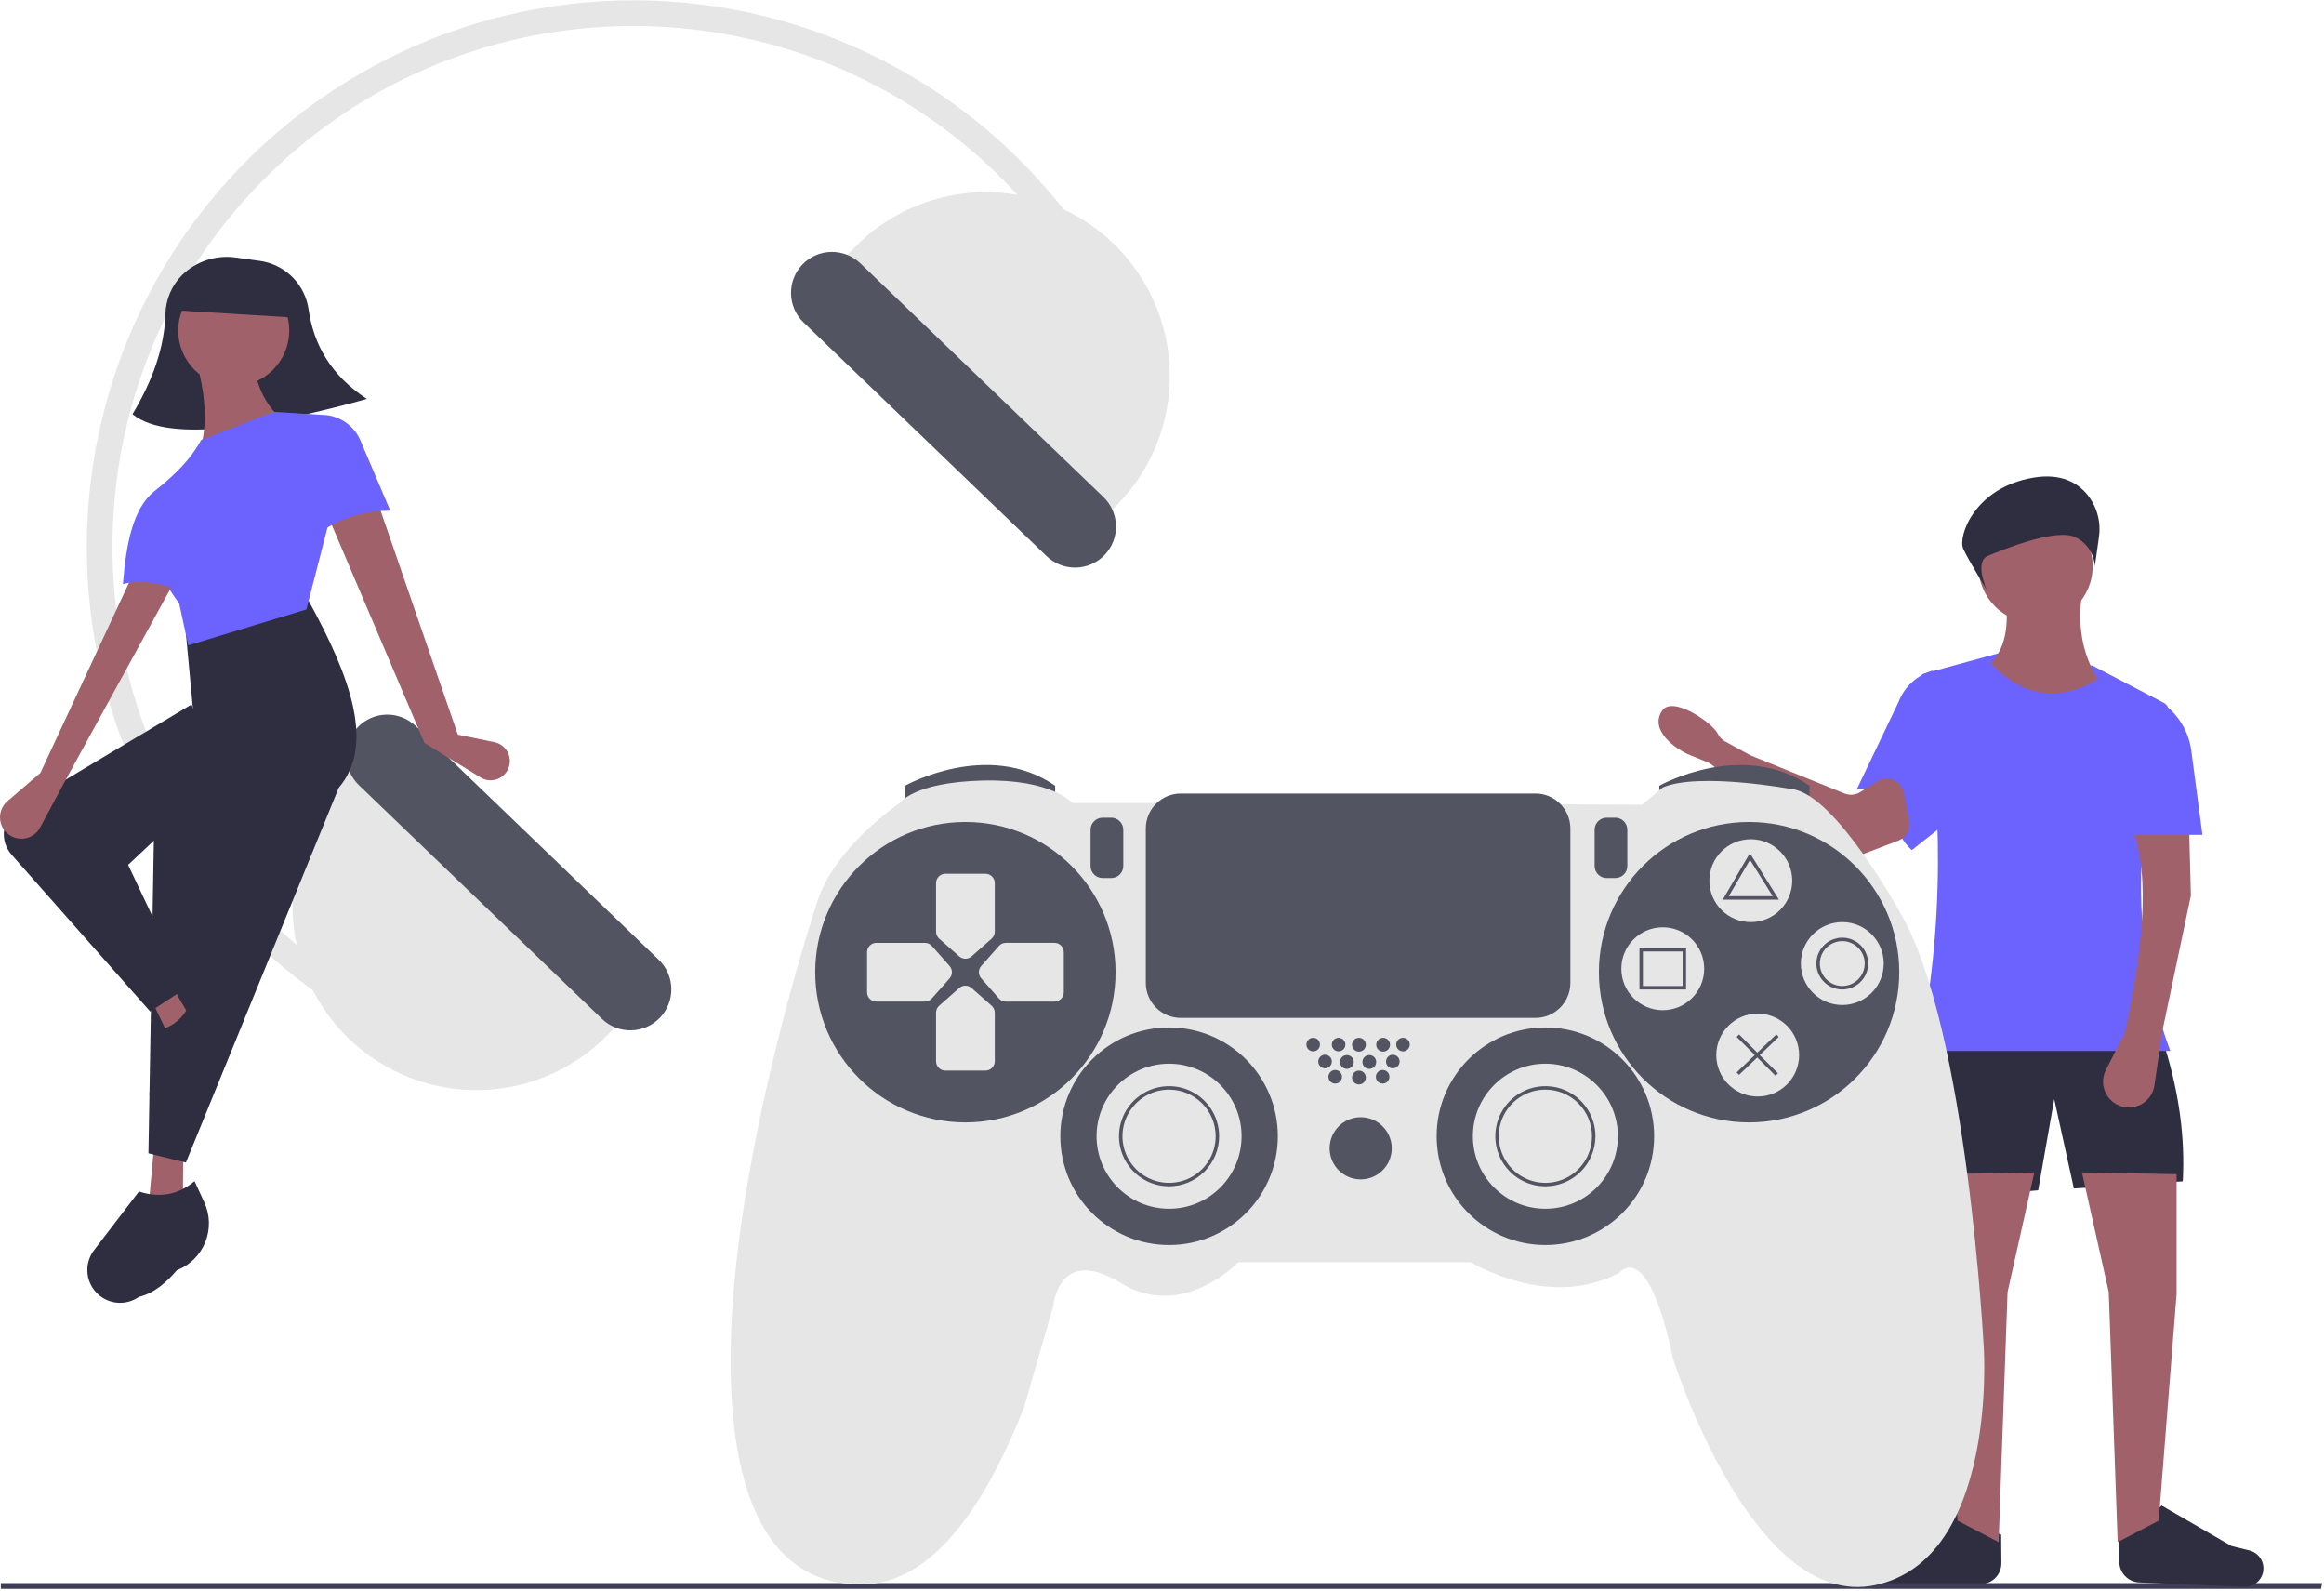 
<svg width="884" height="605" viewBox="0 0 884 605" fill="none" xmlns="http://www.w3.org/2000/svg">
<rect width="884" height="605" fill="#fff"/>
<g id="preloader" clip-path="url(#clip0_0_1)">
<g id="otherParts">
<path id="Vector" d="M737.244 456.02L775.276 452.624L781.389 417.988L788.859 451.945L830.287 449.229C831.192 432.727 828.893 415.743 823.496 398.293L732.49 396.255L737.244 456.02Z" fill="#2F2E41"/>
<path id="Vector_2" d="M706.212 300.274C718.878 296.877 717.548 314.573 727.212 323.274L746.212 308.274L735.207 254.993C732.254 255.836 729.538 257.355 727.273 259.429C725.009 261.503 723.257 264.075 722.157 266.942L706.212 300.274Z" fill="#6C63FF"/>
<path id="Vector_3" d="M729.774 399.651H825.533C810.036 357.887 811.544 314.934 824.74 271.163C824.962 270.436 824.923 269.655 824.63 268.954C824.337 268.253 823.809 267.676 823.136 267.323L795.651 252.955C784.861 259.976 773.266 257.818 761.014 248.201L731.132 256.351C739.267 305.208 739.498 353.061 729.774 399.651Z" fill="#6C63FF"/>
<path id="Vector_4" d="M753.718 602.367L713.811 604.059C712.074 604.133 710.37 603.561 709.029 602.454C707.687 601.347 706.803 599.783 706.545 598.063C706.286 596.326 706.684 594.554 707.663 593.095C708.641 591.637 710.13 590.596 711.836 590.178L718.604 588.519L745.208 573.099C749.15 577.18 754.577 580.631 761.212 583.57L761.29 594.412C761.304 596.46 760.523 598.435 759.111 599.919C757.698 601.403 755.765 602.281 753.718 602.367Z" fill="#2F2E41"/>
<path id="Vector_5" d="M882.877 604.198H0.321V602.017H883.272L882.877 604.198Z" fill="#3F3D56"/>
<path id="Vector_6" d="M813.706 601.761L853.613 603.453C855.35 603.527 857.054 602.955 858.395 601.848C859.737 600.741 860.621 599.177 860.878 597.457C861.138 595.72 860.74 593.948 859.761 592.489C858.783 591.031 857.294 589.99 855.588 589.572L848.819 587.913L822.216 572.493C818.274 576.574 812.847 580.025 806.212 582.964L806.134 593.806C806.12 595.854 806.901 597.829 808.313 599.313C809.726 600.797 811.659 601.675 813.706 601.761Z" fill="#2F2E41"/>
</g>
<g id="Boy">
<path id="Vector_7" d="M757.298 252.276C769.472 265.044 783.055 267.082 798.047 258.388C791.756 248.307 790.258 237.341 791.934 225.789H762.731C764.025 235.94 763.677 245.392 757.298 252.276Z" fill="#A0616A"/>
<path id="Vector_8" d="M805.517 586.416L821.138 578.267L827.929 492.015V446.512L791.934 445.833L802.121 491.336L805.517 586.416Z" fill="#A0616A"/>
<path id="Vector_9" d="M760.238 586.416L744.618 578.267L737.827 492.015V446.512L773.821 445.833L763.634 491.336L760.238 586.416Z" fill="#A0616A"/>
<path id="Vector_10" d="M696.714 325.941L650.965 290.713C650.491 290.347 649.969 290.047 649.413 289.822L642.764 287.116C637.423 284.943 627.251 277.716 632.212 270.274C636.212 264.274 651.523 275.022 653.407 279.004C654.002 280.258 654.978 281.29 656.196 281.955L665.493 287.05C665.719 287.174 665.952 287.284 666.191 287.381L701.587 301.728C702.569 302.126 703.63 302.284 704.685 302.188C705.739 302.093 706.756 301.748 707.65 301.181L714.067 297.112C714.98 296.533 716.021 296.185 717.098 296.099C718.176 296.012 719.259 296.19 720.252 296.616C721.246 297.042 722.121 297.704 722.801 298.544C723.482 299.384 723.947 300.378 724.157 301.438L726.278 312.142C726.584 313.684 726.334 315.283 725.573 316.658C724.812 318.032 723.589 319.093 722.121 319.653L703.144 326.887C702.081 327.292 700.931 327.418 699.806 327.252C698.68 327.087 697.616 326.635 696.714 325.941Z" fill="#A0616A"/>
<path id="Vector_11" d="M774.276 237.014C786.279 237.014 796.009 227.284 796.009 215.281C796.009 203.279 786.279 193.548 774.276 193.548C762.274 193.548 752.544 203.279 752.544 215.281C752.544 227.284 762.274 237.014 774.276 237.014Z" fill="#A0616A"/>
<path id="Vector_12" d="M808.234 392.859L801.054 406.82C800.42 408.052 800.055 409.404 799.981 410.788C799.907 412.171 800.127 413.554 800.626 414.847C801.125 416.139 801.892 417.311 802.876 418.286C803.861 419.261 805.04 420.016 806.337 420.503C807.71 421.018 809.181 421.218 810.642 421.09C812.102 420.962 813.516 420.509 814.778 419.763C816.041 419.017 817.12 417.998 817.937 416.781C818.754 415.563 819.288 414.178 819.499 412.727L822.496 392.18L833.362 340.565L832.683 314.758H810.95C818.363 333.953 814.686 362.265 808.234 392.859Z" fill="#A0616A"/>
</g>
<g id="Boy&#39;s Body">
<path id="Vector_13" d="M808.555 317.474H837.758L833.519 285.447C832.944 281.103 831.291 276.973 828.709 273.433C826.128 269.893 822.701 267.055 818.742 265.18L808.555 317.474Z" fill="#6C63FF"/>
<path id="Vector_14" d="M798.381 204.311C798.815 201.407 798.633 198.445 797.846 195.617C797.059 192.789 795.685 190.159 793.813 187.898C790.106 183.51 783.89 179.919 773.579 181.613C751.082 185.309 744.594 204.038 746.798 208.748C749.003 213.458 755.758 224.376 755.758 224.376C755.758 224.376 750.8 213.568 756.181 211.368C761.563 209.168 782.389 200.502 789.658 204.406C791.715 205.439 793.462 206.999 794.721 208.927C795.98 210.855 796.705 213.082 796.823 215.381L798.381 204.311Z" fill="#2F2E41"/>
<path id="Vector_15" d="M426.41 113.863L417.672 118.297C407.607 98.479 394.273 80.5 378.231 65.115C299.45 -10.623 173.739 -8.147 98.001 70.635C22.264 149.417 24.74 275.127 103.521 350.865C118.516 365.309 135.693 377.298 154.422 386.392L150.148 395.208C120.462 380.794 94.632 359.523 74.792 333.152C54.952 306.781 41.671 276.068 36.048 243.551C30.424 211.033 32.619 177.644 42.451 146.142C52.282 114.64 69.469 85.929 92.59 62.383C115.711 38.836 144.103 21.129 175.421 10.725C206.738 0.32 240.082 -2.483 272.697 2.547C305.312 7.577 336.262 20.295 362.99 39.651C389.718 59.007 411.456 84.445 426.41 113.863Z" fill="#E6E6E6"/>
<path id="Vector_16" d="M130.792 296.15C117.94 309.519 110.925 327.446 111.29 345.987C111.655 364.528 119.371 382.165 132.74 395.018C146.109 407.87 164.036 414.885 182.577 414.52C201.118 414.155 218.755 406.439 231.607 393.07L243.645 380.549L142.83 283.628L130.792 296.15Z" fill="#E6E6E6"/>
<path id="Vector_17" d="M136.075 276.517C133.215 279.499 131.654 283.495 131.735 287.627C131.816 291.759 133.534 295.69 136.51 298.557L228.977 387.452C231.957 390.317 235.954 391.881 240.087 391.8C244.22 391.719 248.152 389.998 251.017 387.018C253.883 384.038 255.447 380.041 255.365 375.908C255.284 371.775 253.564 367.843 250.583 364.978L158.116 276.083C155.133 273.222 151.138 271.661 147.006 271.742C142.874 271.824 138.943 273.541 136.075 276.517Z" fill="#535461"/>
<path id="Vector_18" d="M413.41 203.962L425.448 191.44C438.3 178.071 445.316 160.144 444.95 141.603C444.585 123.062 436.869 105.425 423.5 92.572C416.881 86.209 409.073 81.211 400.522 77.865C391.97 74.518 382.844 72.889 373.663 73.07C355.122 73.435 337.485 81.151 324.633 94.52L312.595 107.041L413.41 203.962Z" fill="#E6E6E6"/>
<path id="Vector_19" d="M305.223 100.572C302.362 103.554 300.801 107.55 300.882 111.682C300.964 115.814 302.681 119.745 305.657 122.612L398.124 211.507C401.105 214.369 405.101 215.93 409.232 215.847C413.364 215.765 417.293 214.045 420.157 211.066C423.021 208.087 424.585 204.092 424.505 199.961C424.425 195.829 422.708 191.899 419.731 189.033L327.263 100.138C324.281 97.277 320.285 95.716 316.153 95.797C312.021 95.879 308.09 97.596 305.223 100.572Z" fill="#535461"/>
<path id="Vector_20" d="M344.229 306.006V298.784C344.229 298.784 375.746 281.055 401.354 298.784V305.35L344.229 306.006Z" fill="#535461"/>
<path id="Vector_21" d="M631.165 306.006V298.784C631.165 298.784 662.682 281.055 688.289 298.784V305.35L631.165 306.006Z" fill="#535461"/>
<path id="Vector_22" d="M438.78 305.35H407.92C407.92 305.35 400.041 296.157 373.776 296.814C347.512 297.471 342.259 305.35 342.259 305.35C342.259 305.35 316.324 322.75 310.414 344.418C310.414 344.418 278.569 439.953 277.912 514.806C277.256 589.659 306.146 600.165 321.248 602.134C336.35 604.104 363.271 601.478 389.535 535.161L400.697 496.421C400.697 496.421 402.667 473.44 426.305 487.885C449.942 502.331 470.954 480.006 470.954 480.006H559.595C559.595 480.006 589.142 498.391 616.063 483.946C616.063 483.946 626.569 470.157 636.418 516.776C636.418 516.776 666.621 612.64 713.24 602.791C759.859 592.942 754.606 512.836 754.606 512.836C754.606 512.836 748.369 390.38 722.761 347.044C722.761 347.044 698.138 302.067 681.723 300.097C681.723 300.097 646.267 293.531 632.478 299.44L624.599 306.006L438.78 305.35Z" fill="#E6E6E6"/>
<path id="Vector_23" d="M367.21 426.821C398.759 426.821 424.335 401.246 424.335 369.697C424.335 338.148 398.759 312.572 367.21 312.572C335.661 312.572 310.086 338.148 310.086 369.697C310.086 401.246 335.661 426.821 367.21 426.821Z" fill="#535461"/>
</g>
<g id="Controls">
<path id="Vector_24" d="M377.164 356.959L369.548 363.696C368.903 364.263 368.073 364.577 367.214 364.577C366.354 364.577 365.524 364.263 364.879 363.696L357.25 356.959C356.877 356.63 356.577 356.226 356.371 355.773C356.165 355.321 356.057 354.83 356.055 354.332V335.796C356.056 334.861 356.429 333.964 357.092 333.303C357.754 332.642 358.651 332.27 359.587 332.27H374.853C375.788 332.269 376.686 332.639 377.348 333.299C378.011 333.959 378.384 334.855 378.386 335.79V354.319C378.382 354.821 378.271 355.316 378.06 355.771C377.849 356.226 377.544 356.631 377.164 356.959Z" fill="#E6E6E6"/>
<path id="Vector_25" d="M377.164 382.428L369.548 375.698C368.903 375.13 368.073 374.817 367.214 374.817C366.354 374.817 365.524 375.13 364.879 375.698L357.25 382.435C356.877 382.764 356.577 383.168 356.371 383.62C356.165 384.073 356.057 384.564 356.055 385.061V403.578C356.053 404.513 356.423 405.41 357.083 406.073C357.743 406.735 358.639 407.108 359.574 407.11H374.853C375.788 407.112 376.686 406.742 377.348 406.082C378.011 405.422 378.384 404.526 378.386 403.591V385.068C378.382 384.566 378.271 384.072 378.06 383.616C377.849 383.161 377.544 382.756 377.164 382.428Z" fill="#E6E6E6"/>
<path id="Vector_26" d="M354.479 379.664L361.216 372.034C361.783 371.389 362.097 370.559 362.097 369.7C362.097 368.841 361.783 368.011 361.216 367.366L354.479 359.736C354.15 359.363 353.746 359.064 353.293 358.858C352.841 358.652 352.35 358.544 351.852 358.541H333.336C332.4 358.543 331.504 358.916 330.843 359.578C330.181 360.24 329.81 361.138 329.81 362.074V377.34C329.808 378.275 330.178 379.172 330.838 379.835C331.498 380.497 332.394 380.87 333.33 380.872H351.859C352.356 380.867 352.847 380.757 353.298 380.548C353.75 380.34 354.152 380.039 354.479 379.664Z" fill="#E6E6E6"/>
<path id="Vector_27" d="M379.948 379.664L373.225 372.028C372.656 371.383 372.342 370.553 372.342 369.694C372.342 368.834 372.656 368.004 373.225 367.359L379.962 359.73C380.29 359.357 380.694 359.057 381.147 358.851C381.6 358.645 382.091 358.537 382.588 358.535H401.104C402.039 358.533 402.937 358.903 403.599 359.563C404.262 360.223 404.635 361.119 404.637 362.054V377.333C404.638 378.268 404.269 379.166 403.609 379.828C402.949 380.491 402.052 380.864 401.117 380.866H382.595C382.093 380.865 381.598 380.757 381.142 380.55C380.686 380.343 380.279 380.041 379.948 379.664Z" fill="#E6E6E6"/>
</g>
<g id="GamePad">
<path id="Vector_28" d="M665.308 426.821C696.857 426.821 722.433 401.246 722.433 369.697C722.433 338.148 696.857 312.572 665.308 312.572C633.759 312.572 608.184 338.148 608.184 369.697C608.184 401.246 633.759 426.821 665.308 426.821Z" fill="#535461"/>
<path id="Vector_29" d="M444.69 473.44C467.535 473.44 486.056 454.92 486.056 432.074C486.056 409.228 467.535 390.708 444.69 390.708C421.844 390.708 403.324 409.228 403.324 432.074C403.324 454.92 421.844 473.44 444.69 473.44Z" fill="#535461"/>
<path id="Vector_30" d="M587.829 473.44C610.675 473.44 629.195 454.92 629.195 432.074C629.195 409.228 610.675 390.708 587.829 390.708C564.983 390.708 546.463 409.228 546.463 432.074C546.463 454.92 564.983 473.44 587.829 473.44Z" fill="#535461"/>
<path id="Vector_31" d="M444.69 459.651C459.92 459.651 472.267 447.305 472.267 432.074C472.267 416.844 459.92 404.497 444.69 404.497C429.459 404.497 417.112 416.844 417.112 432.074C417.112 447.305 429.459 459.651 444.69 459.651Z" fill="#E6E6E6"/>
<path id="Vector_32" d="M444.69 451.116C440.924 451.116 437.242 449.999 434.111 447.906C430.979 445.814 428.539 442.84 427.098 439.361C425.656 435.882 425.279 432.053 426.014 428.359C426.749 424.666 428.562 421.273 431.225 418.61C433.888 415.947 437.281 414.133 440.975 413.398C444.668 412.664 448.497 413.041 451.977 414.482C455.456 415.923 458.43 418.364 460.522 421.495C462.614 424.627 463.731 428.308 463.731 432.074C463.725 437.122 461.717 441.962 458.148 445.532C454.578 449.102 449.738 451.11 444.69 451.116ZM444.69 414.346C441.183 414.346 437.756 415.386 434.84 417.334C431.925 419.282 429.653 422.05 428.311 425.29C426.969 428.529 426.618 432.094 427.302 435.533C427.986 438.972 429.674 442.131 432.154 444.61C434.633 447.089 437.792 448.778 441.231 449.462C444.67 450.146 448.235 449.795 451.474 448.453C454.713 447.111 457.482 444.839 459.43 441.923C461.378 439.008 462.418 435.58 462.418 432.074C462.413 427.374 460.543 422.868 457.22 419.544C453.896 416.221 449.39 414.351 444.69 414.346Z" fill="#535461"/>
<path id="Vector_33" d="M587.829 459.651C603.06 459.651 615.406 447.305 615.406 432.074C615.406 416.844 603.06 404.497 587.829 404.497C572.598 404.497 560.252 416.844 560.252 432.074C560.252 447.305 572.598 459.651 587.829 459.651Z" fill="#E6E6E6"/>
<path id="Vector_34" d="M587.829 451.116C584.063 451.116 580.382 449.999 577.25 447.906C574.119 445.814 571.678 442.84 570.237 439.361C568.796 435.882 568.419 432.053 569.154 428.359C569.888 424.666 571.702 421.273 574.365 418.61C577.028 415.947 580.421 414.133 584.114 413.398C587.808 412.664 591.637 413.041 595.116 414.482C598.595 415.923 601.569 418.364 603.662 421.495C605.754 424.627 606.871 428.308 606.871 432.074C606.865 437.122 604.857 441.962 601.287 445.532C597.717 449.102 592.877 451.11 587.829 451.116ZM587.829 414.346C584.323 414.346 580.895 415.386 577.98 417.334C575.064 419.282 572.792 422.05 571.45 425.29C570.109 428.529 569.757 432.094 570.442 435.533C571.126 438.972 572.814 442.131 575.293 444.61C577.773 447.089 580.932 448.778 584.371 449.462C587.809 450.146 591.374 449.795 594.613 448.453C597.853 447.111 600.622 444.839 602.57 441.923C604.518 439.008 605.557 435.58 605.557 432.074C605.552 427.374 603.683 422.868 600.359 419.544C597.036 416.221 592.529 414.351 587.829 414.346Z" fill="#535461"/>
<path id="Vector_35" d="M517.573 448.489C524.1 448.489 529.391 443.198 529.391 436.67C529.391 430.143 524.1 424.852 517.573 424.852C511.045 424.852 505.754 430.143 505.754 436.67C505.754 443.198 511.045 448.489 517.573 448.489Z" fill="#535461"/>
<path id="Vector_36" d="M499.509 399.802C500.934 399.802 502.09 398.647 502.09 397.222C502.09 395.797 500.934 394.641 499.509 394.641C498.084 394.641 496.929 395.797 496.929 397.222C496.929 398.647 498.084 399.802 499.509 399.802Z" fill="#535461"/>
<path id="Vector_37" d="M509.175 399.802C510.6 399.802 511.755 398.647 511.755 397.222C511.755 395.797 510.6 394.641 509.175 394.641C507.749 394.641 506.594 395.797 506.594 397.222C506.594 398.647 507.749 399.802 509.175 399.802Z" fill="#535461"/>
<path id="Vector_38" d="M507.888 412.048C509.313 412.048 510.468 410.892 510.468 409.467C510.468 408.042 509.313 406.887 507.888 406.887C506.462 406.887 505.307 408.042 505.307 409.467C505.307 410.892 506.462 412.048 507.888 412.048Z" fill="#535461"/>
<path id="Vector_39" d="M516.916 412.376C518.366 412.376 519.542 411.2 519.542 409.75C519.542 408.299 518.366 407.123 516.916 407.123C515.465 407.123 514.289 408.299 514.289 409.75C514.289 411.2 515.465 412.376 516.916 412.376Z" fill="#535461"/>
<path id="Vector_40" d="M525.931 412.048C527.356 412.048 528.512 410.892 528.512 409.467C528.512 408.042 527.356 406.887 525.931 406.887C524.506 406.887 523.351 408.042 523.351 409.467C523.351 410.892 524.506 412.048 525.931 412.048Z" fill="#535461"/>
<path id="Vector_41" d="M504.02 406.25C505.445 406.25 506.601 405.095 506.601 403.67C506.601 402.244 505.445 401.089 504.02 401.089C502.595 401.089 501.44 402.244 501.44 403.67C501.44 405.095 502.595 406.25 504.02 406.25Z" fill="#535461"/>
<path id="Vector_42" d="M512.32 406.467C513.77 406.467 514.946 405.291 514.946 403.84C514.946 402.39 513.77 401.214 512.32 401.214C510.869 401.214 509.693 402.39 509.693 403.84C509.693 405.291 510.869 406.467 512.32 406.467Z" fill="#535461"/>
<path id="Vector_43" d="M520.856 406.467C522.306 406.467 523.482 405.291 523.482 403.84C523.482 402.39 522.306 401.214 520.856 401.214C519.405 401.214 518.229 402.39 518.229 403.84C518.229 405.291 519.405 406.467 520.856 406.467Z" fill="#535461"/>
<path id="Vector_44" d="M529.798 406.25C531.224 406.25 532.379 405.095 532.379 403.67C532.379 402.244 531.224 401.089 529.798 401.089C528.373 401.089 527.218 402.244 527.218 403.67C527.218 405.095 528.373 406.25 529.798 406.25Z" fill="#535461"/>
</g>
<g id="GameControls">
<path id="Vector_45" d="M516.916 399.901C518.366 399.901 519.542 398.725 519.542 397.274C519.542 395.824 518.366 394.648 516.916 394.648C515.465 394.648 514.289 395.824 514.289 397.274C514.289 398.725 515.465 399.901 516.916 399.901Z" fill="#535461"/>
<path id="Vector_46" d="M526.108 399.901C527.559 399.901 528.735 398.725 528.735 397.274C528.735 395.824 527.559 394.648 526.108 394.648C524.658 394.648 523.482 395.824 523.482 397.274C523.482 398.725 524.658 399.901 526.108 399.901Z" fill="#535461"/>
<path id="Vector_47" d="M533.666 399.802C535.091 399.802 536.246 398.647 536.246 397.222C536.246 395.797 535.091 394.641 533.666 394.641C532.241 394.641 531.085 395.797 531.085 397.222C531.085 398.647 532.241 399.802 533.666 399.802Z" fill="#535461"/>
<path id="Vector_48" d="M419.41 310.946C418.196 310.947 417.031 311.43 416.172 312.289C415.313 313.148 414.83 314.312 414.829 315.527V329.316C414.83 330.531 415.313 331.695 416.172 332.554C417.031 333.413 418.196 333.896 419.41 333.897H422.693C423.908 333.896 425.072 333.413 425.931 332.554C426.79 331.695 427.273 330.531 427.274 329.316V315.527C427.273 314.312 426.79 313.148 425.931 312.289C425.072 311.43 423.908 310.947 422.693 310.946H419.41Z" fill="#535461"/>
<path id="Vector_49" d="M611.138 310.946C609.924 310.947 608.759 311.43 607.9 312.289C607.041 313.148 606.558 314.312 606.557 315.527V329.316C606.558 330.531 607.041 331.695 607.9 332.554C608.759 333.413 609.924 333.896 611.138 333.897H614.421C615.636 333.896 616.8 333.413 617.659 332.554C618.518 331.695 619.001 330.531 619.002 329.316V315.527C619.001 314.312 618.518 313.148 617.659 312.289C616.8 311.43 615.636 310.947 614.421 310.946H611.138Z" fill="#535461"/>
<path id="Vector_50" d="M665.965 350.655C674.668 350.655 681.723 343.6 681.723 334.897C681.723 326.194 674.668 319.138 665.965 319.138C657.262 319.138 650.206 326.194 650.206 334.897C650.206 343.6 657.262 350.655 665.965 350.655Z" fill="#E6E6E6"/>
<path id="Vector_51" d="M632.478 384.142C641.181 384.142 648.237 377.087 648.237 368.384C648.237 359.68 641.181 352.625 632.478 352.625C623.775 352.625 616.72 359.68 616.72 368.384C616.72 377.087 623.775 384.142 632.478 384.142Z" fill="#E6E6E6"/>
<path id="Vector_52" d="M700.765 382.172C709.468 382.172 716.523 375.117 716.523 366.414C716.523 357.711 709.468 350.655 700.765 350.655C692.062 350.655 685.006 357.711 685.006 366.414C685.006 375.117 692.062 382.172 700.765 382.172Z" fill="#E6E6E6"/>
<path id="Vector_53" d="M668.591 416.972C677.294 416.972 684.35 409.917 684.35 401.214C684.35 392.511 677.294 385.455 668.591 385.455C659.888 385.455 652.833 392.511 652.833 401.214C652.833 409.917 659.888 416.972 668.591 416.972Z" fill="#E6E6E6"/>
</g>
<path id="screen" d="M449.121 301.754C445.6 301.758 442.225 303.158 439.735 305.648C437.245 308.138 435.844 311.514 435.84 315.035V373.8C435.844 377.322 437.245 380.697 439.735 383.187C442.224 385.677 445.6 387.078 449.121 387.082H584.053C587.574 387.078 590.95 385.677 593.44 383.187C595.93 380.697 597.33 377.322 597.334 373.8V315.035C597.33 311.514 595.93 308.138 593.44 305.648C590.95 303.158 587.574 301.758 584.053 301.754H449.121Z" fill="#535461"/>
<path id="Triangle" d="M676.671 342.119H655.301L665.617 324.434L676.671 342.119ZM657.588 340.806H674.301L665.656 326.974L657.588 340.806Z" fill="#535461"/>
<path id="Square" d="M641.342 376.263H623.614V360.504H641.342V376.263ZM624.927 374.95H640.029V361.818H624.927V374.95Z" fill="#535461"/>
<path id="Circle" d="M700.765 376.263C698.817 376.263 696.913 375.685 695.293 374.603C693.673 373.521 692.411 371.983 691.666 370.183C690.92 368.383 690.725 366.403 691.105 364.492C691.485 362.582 692.423 360.827 693.801 359.45C695.178 358.072 696.933 357.134 698.843 356.754C700.754 356.374 702.734 356.569 704.534 357.314C706.334 358.06 707.872 359.322 708.954 360.942C710.036 362.562 710.614 364.466 710.614 366.414C710.611 369.025 709.572 371.528 707.726 373.375C705.88 375.221 703.376 376.26 700.765 376.263ZM700.765 357.878C699.077 357.878 697.426 358.378 696.023 359.316C694.619 360.254 693.525 361.587 692.879 363.147C692.233 364.707 692.064 366.423 692.393 368.079C692.722 369.735 693.535 371.256 694.729 372.45C695.923 373.643 697.444 374.456 699.1 374.786C700.755 375.115 702.472 374.946 704.031 374.3C705.591 373.654 706.924 372.56 707.862 371.156C708.8 369.752 709.301 368.102 709.301 366.414C709.298 364.151 708.398 361.981 706.798 360.381C705.198 358.781 703.028 357.88 700.765 357.878Z" fill="#535461"/>
<g id="Cross">
<path id="Vector_54" d="M661.505 393.363L660.576 394.291L675.35 409.065L676.278 408.136L661.505 393.363Z" fill="#535461"/>
<path id="Vector_55" d="M675.687 393.351L660.587 407.799L661.495 408.748L676.595 394.3L675.687 393.351Z" fill="#535461"/>
</g>
<g id="Girls Leg">
<path id="Vector_56" d="M69.507 461.743L56.559 458.315L58.586 436.07L69.729 436.756L69.507 461.743Z" fill="#A0616A"/>
<path id="Vector_57" d="M70.717 442.08L56.458 438.571L58.557 317.418L77.703 296.451L73.418 269.871L70.644 240.094L117.412 228.497C133.22 257.2 142.775 283.296 128.828 299.597L70.717 442.08Z" fill="#2F2E41"/>
<path id="Vector_58" d="M67.442 482.985C67.378 483.011 67.314 483.035 67.25 483.06C63.11 487.868 58.561 491.788 52.841 493.166C50.333 494.925 47.264 495.699 44.221 495.34C41.178 494.98 38.374 493.512 36.344 491.217C34.43 489.052 33.328 486.289 33.226 483.401C33.123 480.513 34.028 477.679 35.784 475.384L52.855 453.079C60.161 455.466 67.253 454.763 74.005 449.153L77.686 457.156C78.781 459.514 79.384 462.071 79.459 464.67C79.533 467.27 79.077 469.857 78.118 472.274C77.16 474.691 75.719 476.887 73.883 478.729C72.047 480.571 69.856 482.019 67.442 482.985Z" fill="#2F2E41"/>
</g>
<g id="Girl">
<path id="Vector_59" d="M139.571 151.714C103.721 161.598 64.463 169.038 50.396 157.496C58.098 144.674 62.54 132.037 62.917 119.629C63.002 113.952 65.301 108.532 69.325 104.526C71.989 101.953 75.204 100.02 78.726 98.876C82.249 97.731 85.986 97.404 89.653 97.921L98.957 99.226C99.27 99.27 99.582 99.32 99.892 99.376C104.358 100.222 108.446 102.445 111.584 105.734C114.722 109.022 116.751 113.211 117.387 117.711C119.347 131.166 125.939 142.813 139.571 151.714Z" fill="#2F2E41"/>
<path id="Vector_60" d="M174.154 279.359L188.091 282.232C189.155 282.452 190.158 282.906 191.025 283.561C191.892 284.216 192.603 285.056 193.105 286.02C193.607 286.984 193.888 288.048 193.928 289.134C193.968 290.22 193.765 291.302 193.335 292.3C192.919 293.264 192.301 294.128 191.521 294.832C190.742 295.537 189.821 296.065 188.819 296.382C187.818 296.698 186.76 296.796 185.717 296.667C184.675 296.539 183.672 296.187 182.778 295.637L161.458 282.525L125.247 197.399L144.003 191.974L174.154 279.359Z" fill="#A0616A"/>
<path id="Vector_61" d="M74.869 391.06L64.316 394.129L56.328 377.632L64.451 373.399L74.869 391.06Z" fill="#A0616A"/>
<path id="Vector_62" d="M70.857 375.639L57.144 384.664L4.399 325.003C3.255 323.709 2.41 322.179 1.925 320.521C1.439 318.863 1.325 317.119 1.59 315.412C1.855 313.705 2.493 312.078 3.459 310.646C4.424 309.213 5.694 308.012 7.177 307.126L72.883 267.864L82.947 296.774L48.733 328.881L70.857 375.639Z" fill="#2F2E41"/>
<path id="Vector_63" d="M82.406 406.868C82.372 406.913 82.338 406.958 82.303 407.002C81.426 412.134 79.887 416.815 76.449 420.204C75.43 422.502 73.6 424.345 71.309 425.38C69.017 426.415 66.425 426.57 64.026 425.814C61.765 425.102 59.82 423.626 58.526 421.639C57.233 419.652 56.669 417.277 56.933 414.92L59.495 392.015C65.643 390.602 70.331 387.106 72.704 380.305L78.678 384.374C80.446 385.569 81.952 387.111 83.104 388.907C84.256 390.703 85.031 392.715 85.379 394.82C85.728 396.924 85.645 399.078 85.133 401.15C84.622 403.222 83.694 405.167 82.406 406.868Z" fill="#2F2E41"/>
<path id="Vector_64" d="M88.907 146.809C100.565 146.809 110.015 137.359 110.015 125.702C110.015 114.044 100.565 104.594 88.907 104.594C77.25 104.594 67.8 114.044 67.8 125.702C67.8 137.359 77.25 146.809 88.907 146.809Z" fill="#A0616A"/>
<path id="Vector_65" d="M107.187 159.444L73.911 187.003L71.319 175.659L77.127 166.805C78.739 158.119 77.698 148.54 74.929 138.38L96.639 138.399C97.576 146.61 100.773 153.773 107.187 159.444Z" fill="#A0616A"/>
<path id="Vector_66" d="M116.555 231.734L71.632 245.418L68.138 229.44C59.719 218.137 56.059 207.819 61.567 199.402L58.795 186.731C66.746 180.471 72.998 174.066 76.431 167.421L104.071 156.621L124.389 157.871L130.389 177.978L116.555 231.734Z" fill="#6C63FF"/>
<path id="Vector_67" d="M148.47 194.222C138.894 194.121 129.522 196.992 121.647 202.441L124.389 157.871C127.173 158.243 129.812 159.333 132.046 161.034C134.281 162.735 136.034 164.988 137.133 167.572L148.47 194.222Z" fill="#6C63FF"/>
<path id="Vector_68" d="M15.356 293.931L2.841 304.646C1.802 305.535 1.005 306.672 0.523 307.952C0.041 309.231 -0.11 310.612 0.083 311.965C0.277 313.319 0.809 314.601 1.63 315.694C2.451 316.787 3.535 317.655 4.782 318.218C6.657 319.064 8.785 319.167 10.734 318.506C12.683 317.844 14.308 316.467 15.28 314.653L24.33 297.773L65.834 222.034L50.224 219.1L15.356 293.931Z" fill="#A0616A"/>
<path id="Vector_69" d="M68.335 224.161C60.228 221.714 52.635 220.273 46.746 222.175C47.98 206.899 50.525 193.252 58.795 186.731L70.553 188.112L68.335 224.161Z" fill="#6C63FF"/>
<path id="Vector_70" d="M112.471 120.807L67.326 118.029L67.881 109C83.641 98.374 98.689 99.3 113.026 111.778L112.471 120.807Z" fill="#2F2E41"/>
</g>
</g>
<defs>
<clipPath id="clip0_0_1">
<rect width="883.272" height="604.198" fill="white"/>
</clipPath>
</defs>
</svg>
